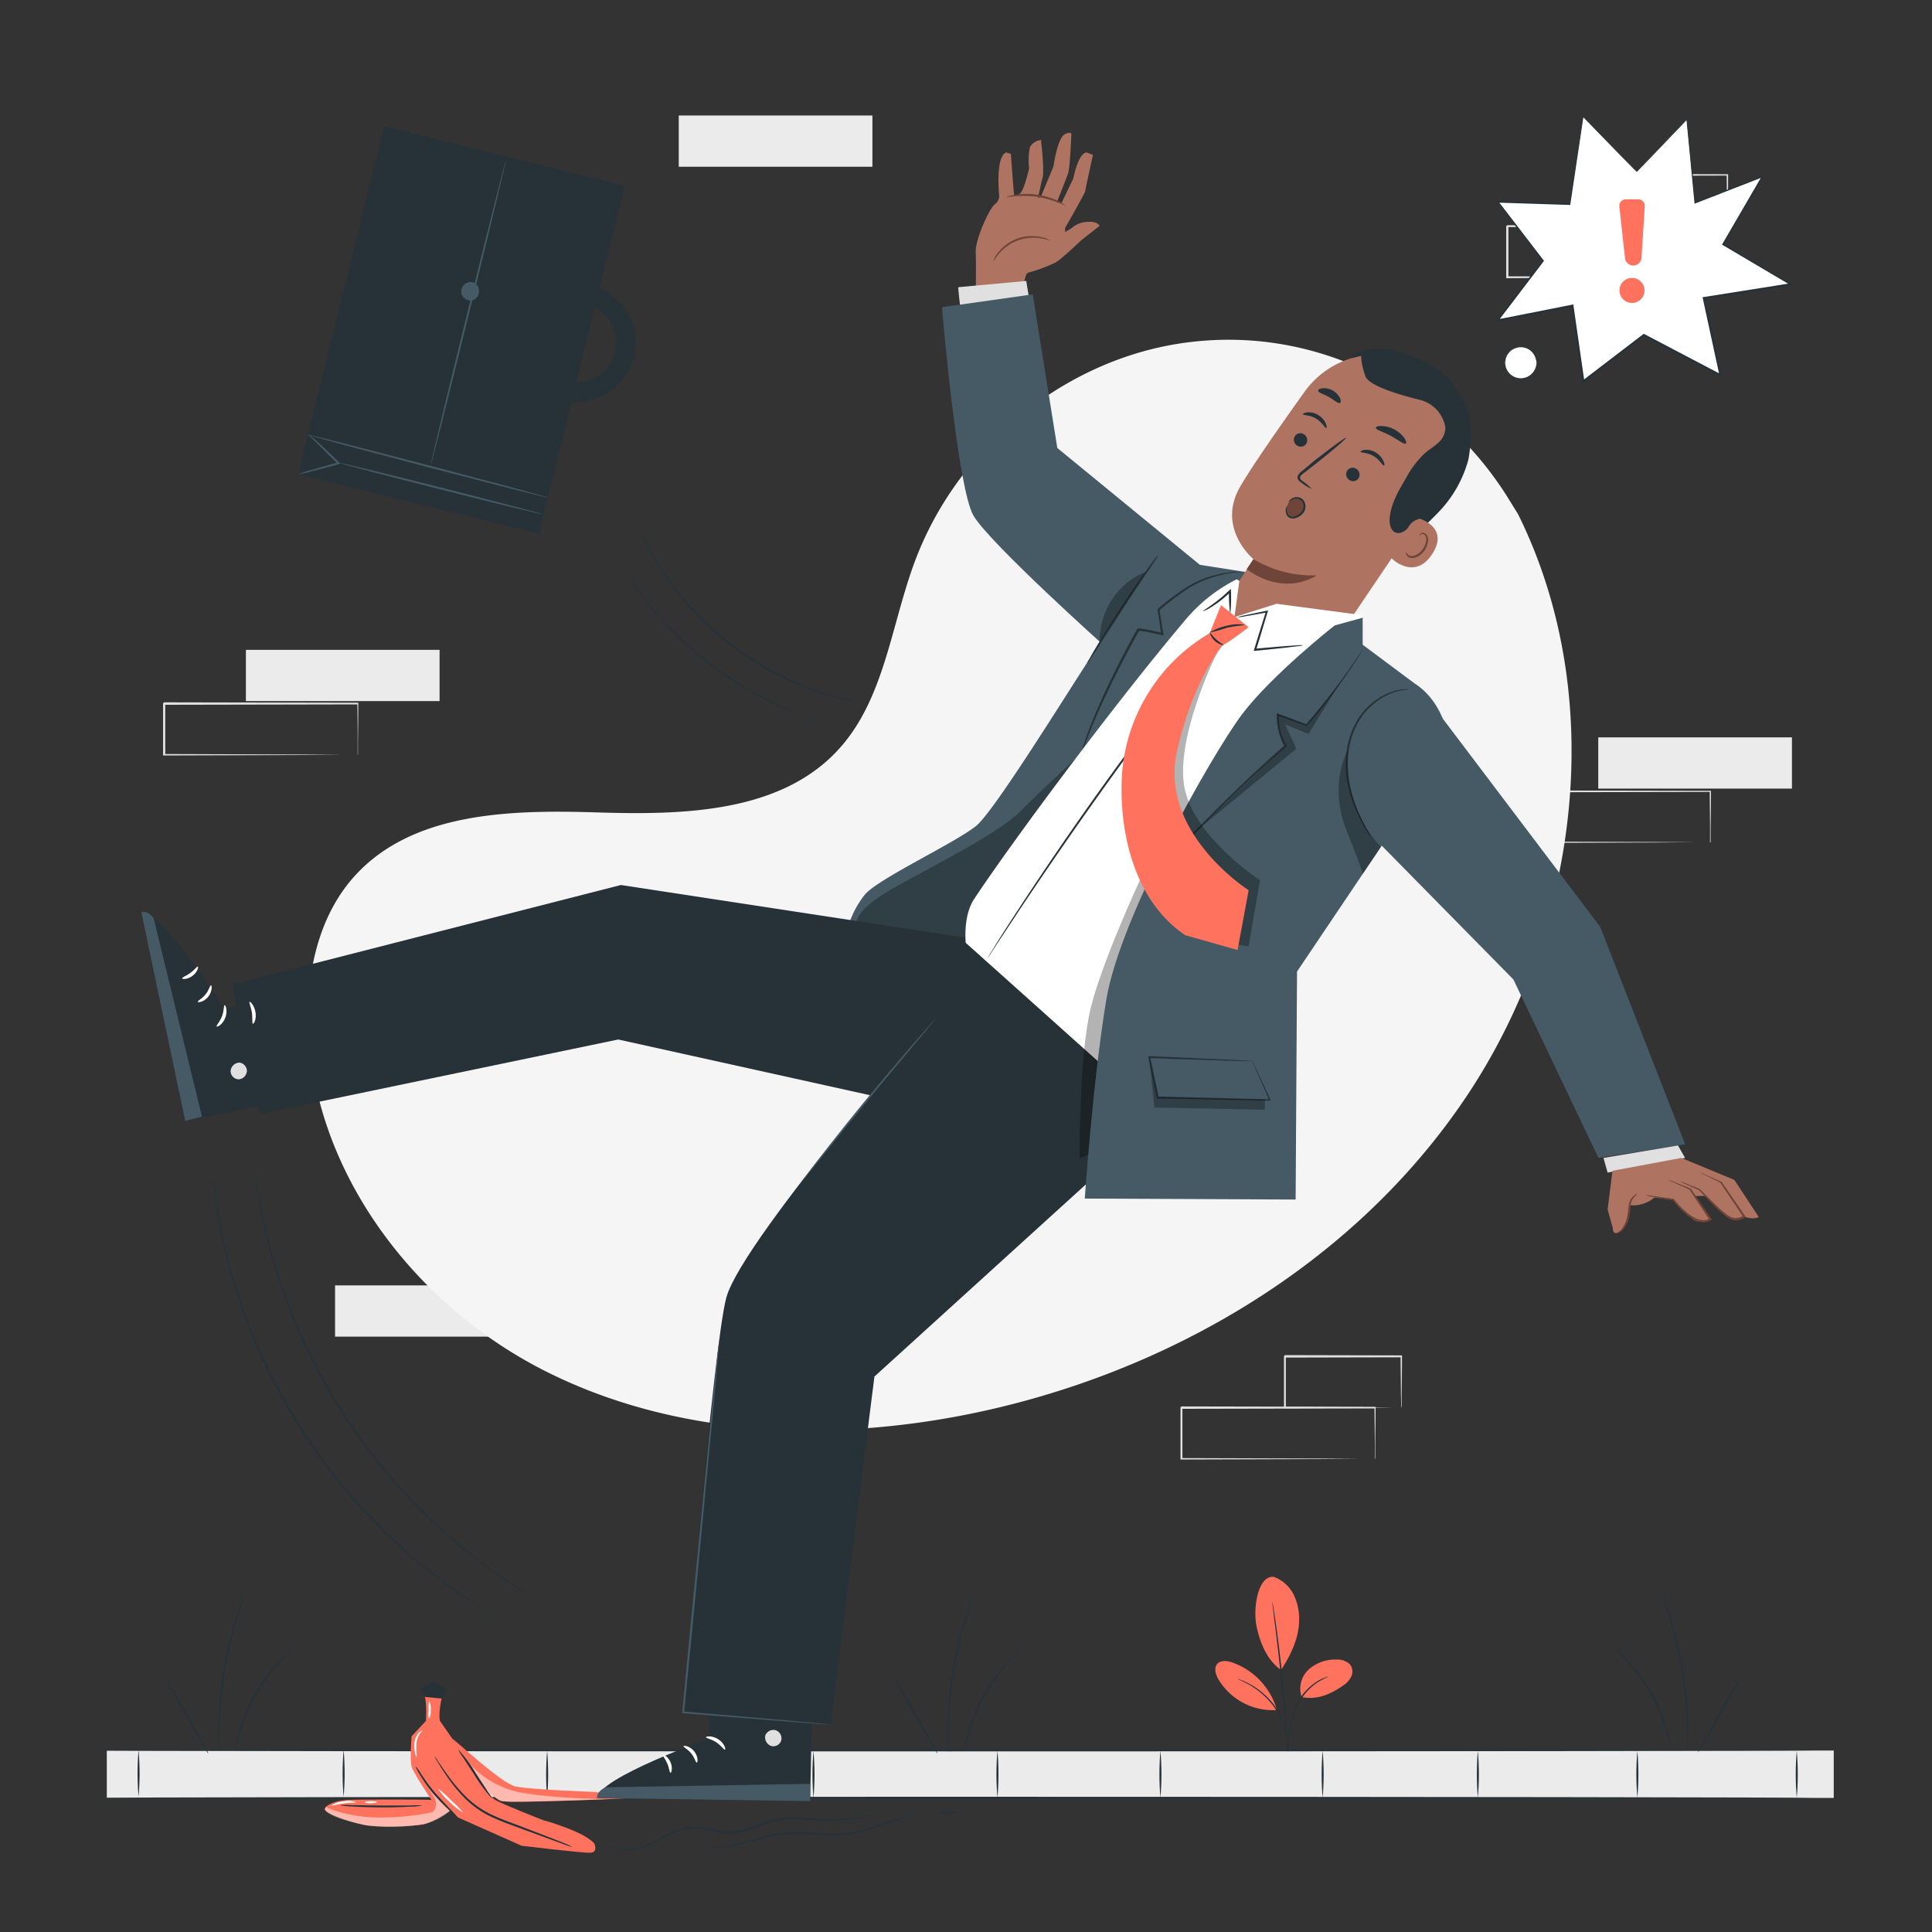 <svg xmlns="http://www.w3.org/2000/svg" viewBox="0 0 500 500"><rect x="0" y="0" width="500" height="500" fill="#333333" stroke="none"/><g id="background-complete"><rect x="235.3" y="175.67" width="50.12" height="13.26" style="fill:#f5f5f5"></rect><rect x="175.66" y="29.89" width="50.12" height="13.26" style="fill:#ebebeb"></rect><rect x="413.63" y="190.83" width="50.12" height="13.26" style="fill:#ebebeb"></rect><path d="M442.55,218.05a2.17,2.17,0,0,1,0-.24c0-.17,0-.4,0-.68,0-.62,0-1.49,0-2.61,0-2.29-.05-5.58-.08-9.72l.15.15-50.11.1.25-.25h0v6.71q0,3.33,0,6.52l-.25-.25,35.72.12,10.54.07,2.85,0,.75,0h.26s-.07,0-.23,0l-.71,0-2.8,0-10.49.07-35.89.11h-.24V204.82h0l.26-.26,50.11.1h.16v.16c0,4.18-.07,7.51-.09,9.82,0,1.1,0,1.95,0,2.57,0,.27,0,.48,0,.65S442.56,218.06,442.55,218.05Z" style="fill:#e0e0e0"></path><rect x="86.71" y="332.66" width="50.12" height="13.26" style="fill:#ebebeb"></rect><rect x="63.64" y="168.18" width="50.12" height="13.26" style="fill:#ebebeb"></rect><path d="M92.56,195.4a2.17,2.17,0,0,1,0-.24c0-.18,0-.4,0-.68,0-.62,0-1.49,0-2.61,0-2.29,0-5.58-.08-9.73l.15.16-50.11.1c.11-.11-.26.25.25-.26h0v6.73c0,2.21,0,4.39,0,6.52l-.25-.25,35.72.12,10.54.07,2.85,0,.75,0h.26s-.07,0-.23,0l-.71,0-2.8,0-10.49.07-35.89.11H42.2v-.25c0-2.13,0-4.31,0-6.52v-6.73h0c.51-.51.14-.14.26-.25l50.11.1h.16v.15c0,4.19-.07,7.51-.09,9.82,0,1.11,0,2,0,2.58,0,.27,0,.48,0,.65S92.57,195.41,92.56,195.4Z" style="fill:#e0e0e0"></path><path d="M440.17,71.78s0-.09,0-.24,0-.4,0-.68c0-.63,0-1.5,0-2.61,0-2.29-.05-5.58-.08-9.73l.15.16-50.11.1c.11-.12-.26.25.25-.26h0v6.72c0,2.21,0,4.39,0,6.52l-.25-.25,35.72.11,10.54.07,2.85,0h.75a1.33,1.33,0,0,1,.26,0h-.23l-.71,0-2.8,0-10.49.07L390.05,72h-.25V58.54h0l.26-.26,50.11.1h.16v.16c0,4.19-.07,7.51-.09,9.82,0,1.1,0,2,0,2.57,0,.27,0,.49,0,.66A.85.85,0,0,1,440.17,71.78Z" style="fill:#e0e0e0"></path><path d="M447,58.52a.77.77,0,0,1,0-.25c0-.19,0-.42,0-.71,0-.65,0-1.53-.05-2.65,0-2.33-.05-5.61-.1-9.65l.19.18-30.11.08c-.23.22.31-.31.25-.26h0v6.82c0,2.22,0,4.37,0,6.43l-.25-.24,21.55.11,6.27.07,1.69,0,.61,0a3.59,3.59,0,0,1-.55,0l-1.64,0-6.22.07-21.71.11h-.24v-.24c0-2.06,0-4.21,0-6.43V45.27h0c-.06.06.48-.48.26-.25l30.11.07h.18v.18c0,4.09-.07,7.41-.1,9.76,0,1.1,0,2,0,2.62S447,58.53,447,58.52Z" style="fill:#e0e0e0"></path><path d="M355.8,377.6s0-.09,0-.24,0-.4,0-.68c0-.63,0-1.5,0-2.61,0-2.29-.05-5.58-.08-9.73l.15.16-50.11.1c.11-.12-.26.25.25-.26h0V377.6l-.25-.25,35.71.11,10.54.07,2.85,0h.75a1.33,1.33,0,0,1,.26,0l-.23,0h-.71l-2.8,0-10.48.08-35.89.11h-.25v-.25c0-2.13,0-4.31,0-6.52v-6.72h0c.51-.51.14-.14.26-.25l50.11.1H356v.15c0,4.19-.07,7.51-.09,9.82,0,1.1,0,2,0,2.58,0,.26,0,.48,0,.65A.85.85,0,0,1,355.8,377.6Z" style="fill:#e0e0e0"></path><path d="M362.6,364.34a1.41,1.41,0,0,1,0-.25c0-.19,0-.42,0-.7,0-.66,0-1.54-.05-2.66,0-2.33-.05-5.61-.09-9.65l.18.19-30.11.07c-.23.23.31-.31.25-.26h0v6.82c0,2.22,0,4.37,0,6.43l-.24-.24,21.54.11,6.27.07,1.69,0,.61,0a3.59,3.59,0,0,1-.55,0l-1.64,0-6.22.07-21.7.11h-.25v-.25c0-2.06,0-4.21,0-6.43v-6.82h0l.26-.25,30.11.07h.18v.18c0,4.09-.07,7.41-.1,9.76,0,1.1,0,2,0,2.62S362.61,364.35,362.6,364.34Z" style="fill:#e0e0e0"></path></g><g id="background-simple"><path d="M392.87,133.06l-2-3.23c-16.55-27.29-46.49-43.74-78.06-41.74a82,82,0,0,0-12.08,1.65c-28.7,6.15-53.68,27.85-64,55.65-6.09,16.34-7.79,35.17-19.34,48.14-15,16.89-40.56,17.42-63,16.72s-48-.1-62.95,16.85C82.07,237.72,79.09,252.82,79.85,267c2,37.64,28.23,71.3,61.59,88S214.08,373.31,250.6,366c51.15-10.31,99.79-38.63,129-82.36S416.26,180.27,392.87,133.06Z" style="fill:#f5f5f5"></path></g><g id="Floor"><rect x="27.64" y="453.04" width="446.93" height="12.26" style="fill:#ebebeb"></rect><path d="M300.32,465.23a70.75,70.75,0,0,1,0-12.12,70.75,70.75,0,0,1,0,12.12Z" style="fill:#263238"></path><path d="M258.14,465.23a70.75,70.75,0,0,1,0-12.12,70.75,70.75,0,0,1,0,12.12Z" style="fill:#263238"></path><path d="M210.53,465.23a70.75,70.75,0,0,1,0-12.12,70.75,70.75,0,0,1,0,12.12Z" style="fill:#263238"></path><path d="M141.6,465.23a70.75,70.75,0,0,1,0-12.12,70.75,70.75,0,0,1,0,12.12Z" style="fill:#263238"></path><path d="M88.93,465a70.75,70.75,0,0,1,0-12.12,70.75,70.75,0,0,1,0,12.12Z" style="fill:#263238"></path><path d="M35.86,465a70.75,70.75,0,0,1,0-12.12,70.75,70.75,0,0,1,0,12.12Z" style="fill:#263238"></path><path d="M342.3,465.23a70.75,70.75,0,0,1,0-12.12,70.75,70.75,0,0,1,0,12.12Z" style="fill:#263238"></path><path d="M382.47,465.23a70.75,70.75,0,0,1,0-12.12,70.75,70.75,0,0,1,0,12.12Z" style="fill:#263238"></path><path d="M423.75,465.23a70.75,70.75,0,0,1,0-12.12,70.75,70.75,0,0,1,0,12.12Z" style="fill:#263238"></path><path d="M469.45,453c0,.14-100.1.26-223.56.26S22.31,453.18,22.31,453s100.08-.26,223.58-.26S469.45,452.89,469.45,453Z" style="fill:#263238"></path><path d="M469.45,465.3c0,.14-100.1.26-223.56.26s-223.58-.12-223.58-.26S122.39,465,245.89,465,469.45,465.15,469.45,465.3Z" style="fill:#263238"></path><path d="M465,465.23a70.75,70.75,0,0,1,0-12.12,70.75,70.75,0,0,1,0,12.12Z" style="fill:#263238"></path></g><g id="Plants"><path d="M329.66,408.09a9.35,9.35,0,0,1,5.2,4.72,14.48,14.48,0,0,1,1.35,6.71c-.06,4.42-2.22,9-4.69,12.66-4.27-3-5.77-8.57-6.35-11.43-.91-4.52.35-13.11,4.49-12.66" style="fill:#FF725E"></path><path d="M336.85,439.15a6.77,6.77,0,0,1,1.74-7,10.24,10.24,0,0,1,7.3-2.65,4.62,4.62,0,0,1,3.45,1.21,3,3,0,0,1,.39,3.14,6,6,0,0,1-2.22,2.43c-3.18,2.2-6.71,3.76-10.66,2.9" style="fill:#FF725E"></path><path d="M333.27,452.87a3.92,3.92,0,0,1,0-.91q.09-1,.21-2.46a23.75,23.75,0,0,1,1.83-7.92,15,15,0,0,1,5.29-6.27,10.48,10.48,0,0,1,2.31-1.14,5.75,5.75,0,0,1,.67-.21.88.88,0,0,1,.25,0,17.23,17.23,0,0,0-3.09,1.59,15.35,15.35,0,0,0-5.11,6.22,25.42,25.42,0,0,0-1.91,7.82c-.12,1-.23,1.87-.32,2.44A4,4,0,0,1,333.27,452.87Z" style="fill:#263238"></path><path d="M329.32,414.73a2.08,2.08,0,0,1,.09.39l.19,1.13c.16,1,.38,2.39.62,4.14.5,3.51,1.12,8.35,1.67,13.72s.93,10.22,1.16,13.74c.11,1.76.19,3.18.23,4.17,0,.46,0,.84,0,1.13a1.55,1.55,0,0,1,0,.4,2.23,2.23,0,0,1-.06-.4c0-.29-.06-.67-.1-1.13-.09-1-.2-2.44-.34-4.16-.29-3.52-.71-8.38-1.26-13.74s-1.13-10.2-1.57-13.71c-.21-1.72-.38-3.13-.51-4.15-.05-.47-.1-.84-.13-1.13A1.51,1.51,0,0,1,329.32,414.73Z" style="fill:#263238"></path><path d="M330.36,442.2a18.37,18.37,0,0,0-11.16-11.85c-1.37-.51-3.12-.8-4.1.18s-.56,2.61.1,3.86a16.4,16.4,0,0,0,15.1,8.18" style="fill:#FF725E"></path><path d="M320.28,434.47a5.28,5.28,0,0,1,.87.3,10.66,10.66,0,0,1,1,.41c.37.19.82.37,1.27.64s1,.54,1.47.89a17.41,17.41,0,0,1,1.59,1.17,20.18,20.18,0,0,1,3.13,3.19,19,19,0,0,1,2.24,3.77,15.59,15.59,0,0,1,.65,1.78,13.24,13.24,0,0,1,.41,1.58c.12.49.15.94.21,1.33a6.46,6.46,0,0,1,.07,1,3.39,3.39,0,0,1,0,.86c-.07,0-.07-1.22-.51-3.15a15,15,0,0,0-.44-1.55,14.68,14.68,0,0,0-.67-1.74,19.49,19.49,0,0,0-2.22-3.7,21.46,21.46,0,0,0-3.06-3.16,18.91,18.91,0,0,0-1.55-1.16,15.42,15.42,0,0,0-1.43-.92C321.49,435,320.25,434.54,320.28,434.47Z" style="fill:#263238"></path><path d="M264.89,426.25c.07.07-1.28,1.24-3.21,3.34a50,50,0,0,0-6.56,9,50.6,50.6,0,0,0-4.35,10.24c-.81,2.74-1.12,4.49-1.21,4.47a5.68,5.68,0,0,1,.14-1.24c.12-.8.36-1.94.72-3.33a44,44,0,0,1,11-19.37A33.58,33.58,0,0,1,263.9,427,7.28,7.28,0,0,1,264.89,426.25Z" style="fill:#263238"></path><path d="M251.91,413a10.08,10.08,0,0,1-.45,1.53c-.33,1-.78,2.39-1.3,4.15a111.36,111.36,0,0,0-3.22,13.93,115.67,115.67,0,0,0-1.4,14.25c-.06,1.83-.08,3.31-.08,4.34a8.71,8.71,0,0,1-.07,1.59,10.57,10.57,0,0,1-.14-1.59c-.06-1-.09-2.51-.07-4.35a94.72,94.72,0,0,1,4.63-28.28c.57-1.75,1.07-3.15,1.46-4.11A8.85,8.85,0,0,1,251.91,413Z" style="fill:#263238"></path><path d="M231.55,434.45c.12-.07,2.7,4.21,5.76,9.55s5.43,9.73,5.31,9.81-2.7-4.21-5.76-9.55S231.42,434.52,231.55,434.45Z" style="fill:#263238"></path><path d="M76.18,426.25c.07.07-1.28,1.24-3.21,3.34a50,50,0,0,0-6.56,9,50.6,50.6,0,0,0-4.35,10.24c-.81,2.74-1.12,4.49-1.21,4.47A5.68,5.68,0,0,1,61,452a29.34,29.34,0,0,1,.72-3.33,44,44,0,0,1,11-19.37A31.69,31.69,0,0,1,75.19,427,7.28,7.28,0,0,1,76.18,426.25Z" style="fill:#263238"></path><path d="M63.2,413a10.08,10.08,0,0,1-.45,1.53c-.33,1-.78,2.39-1.3,4.15a111.36,111.36,0,0,0-3.22,13.93,113.74,113.74,0,0,0-1.4,14.25c-.06,1.83-.08,3.31-.08,4.34a8.71,8.71,0,0,1-.07,1.59,10.57,10.57,0,0,1-.14-1.59c-.06-1-.09-2.51-.07-4.35a94.72,94.72,0,0,1,4.63-28.28c.57-1.75,1.07-3.15,1.46-4.11A8.85,8.85,0,0,1,63.2,413Z" style="fill:#263238"></path><path d="M42.84,434.45c.12-.07,2.7,4.21,5.76,9.55s5.43,9.73,5.31,9.81-2.7-4.21-5.76-9.55S42.71,434.52,42.84,434.45Z" style="fill:#263238"></path><path d="M417.18,425.93a5.61,5.61,0,0,1,1,.76,31.21,31.21,0,0,1,2.49,2.32,44,44,0,0,1,11,19.38,29.34,29.34,0,0,1,.72,3.33,5,5,0,0,1,.14,1.24c-.09,0-.4-1.73-1.21-4.47a48.64,48.64,0,0,0-10.91-19.22C418.46,427.16,417.12,426,417.18,425.93Z" style="fill:#263238"></path><path d="M430.16,412.63a8.35,8.35,0,0,1,.64,1.46c.39,1,.89,2.36,1.47,4.1a95.72,95.72,0,0,1,4.63,28.28c0,1.84,0,3.33-.08,4.36a9.27,9.27,0,0,1-.14,1.59,8.38,8.38,0,0,1-.06-1.6c0-1,0-2.51-.09-4.34a115.44,115.44,0,0,0-1.39-14.24,113.18,113.18,0,0,0-3.23-13.94c-.52-1.75-1-3.17-1.3-4.14A10.48,10.48,0,0,1,430.16,412.63Z" style="fill:#263238"></path><path d="M450.52,434.13c.13.07-2.25,4.46-5.31,9.81s-5.63,9.61-5.76,9.54,2.25-4.46,5.31-9.8S450.4,434.06,450.52,434.13Z" style="fill:#263238"></path></g><g id="Lines"><path d="M222.8,181.92a5.23,5.23,0,0,1-.77-.11l-2.2-.41-1.58-.32c-.58-.13-1.19-.31-1.86-.48-1.32-.37-2.86-.72-4.49-1.32l-2.57-.89c-.9-.31-1.79-.73-2.74-1.11-1.91-.73-3.85-1.73-5.91-2.74a86.21,86.21,0,0,1-12.52-8.11A86,86,0,0,1,177.4,156.1c-1.45-1.78-2.88-3.44-4-5.13-.58-.83-1.19-1.61-1.7-2.41l-1.45-2.3c-1-1.45-1.65-2.86-2.32-4.07-.32-.61-.64-1.17-.89-1.7s-.47-1-.67-1.47c-.38-.85-.68-1.52-.9-2a3.64,3.64,0,0,1-.28-.72,5.69,5.69,0,0,1,.37.68l1,2,.71,1.44c.27.52.6,1.07.93,1.67.69,1.19,1.39,2.59,2.37,4l1.47,2.28c.52.79,1.13,1.56,1.72,2.38,1.16,1.67,2.59,3.31,4,5.06A87.41,87.41,0,0,0,188.49,166a86.43,86.43,0,0,0,12.42,8.09c2,1,4,2,5.85,2.78.94.38,1.82.8,2.71,1.13l2.55.91c1.61.62,3.13,1,4.45,1.39.66.18,1.27.38,1.84.52l1.57.36,2.17.5A4.85,4.85,0,0,1,222.8,181.92Z" style="fill:#263238"></path><path d="M213,187a4.25,4.25,0,0,1-.63-.16l-1.79-.54c-.78-.24-1.72-.54-2.8-1s-2.33-.83-3.65-1.42-2.81-1.18-4.34-1.94-3.15-1.6-4.85-2.5a92.19,92.19,0,0,1-19.95-15c-1.34-1.38-2.64-2.66-3.76-4S169,158.1,168.12,157s-1.69-2.19-2.38-3.11-1.26-1.74-1.7-2.42l-1-1.56a2.33,2.33,0,0,1-.32-.57,4.43,4.43,0,0,1,.41.51l1.1,1.51c.47.66,1.05,1.46,1.77,2.36s1.48,2,2.44,3.05,1.94,2.32,3.11,3.56,2.43,2.55,3.78,3.9a96.07,96.07,0,0,0,19.84,14.89c1.68.91,3.27,1.81,4.81,2.53s3,1.42,4.29,2,2.54,1.06,3.61,1.49,2,.77,2.76,1l1.76.64A2.49,2.49,0,0,1,213,187Z" style="fill:#263238"></path><path d="M65.49,299.09a1.52,1.52,0,0,1,.08.36l.15,1.07c.13,1,.32,2.35.56,4.12.12.89.24,1.88.39,3s.42,2.25.66,3.5c.51,2.51.94,5.4,1.82,8.5q.6,2.34,1.25,4.89c.45,1.7,1.07,3.42,1.63,5.23s1.11,3.69,1.89,5.55,1.47,3.82,2.24,5.8A153.2,153.2,0,0,0,106,387.4l4.35,4.44c1.37,1.49,2.9,2.72,4.28,4s2.72,2.54,4.09,3.64,2.68,2.16,3.93,3.17c2.46,2.09,4.91,3.67,7,5.18,1,.73,2,1.44,2.92,2l2.54,1.58,3.52,2.21.91.58.3.22a1.48,1.48,0,0,1-.33-.17l-.94-.54L135,411.65l-2.58-1.54c-.92-.6-1.89-1.3-2.94-2-2.09-1.49-4.56-3.06-7-5.13l-4-3.15c-1.38-1.1-2.7-2.38-4.12-3.63s-2.93-2.53-4.31-4l-4.38-4.44a150.91,150.91,0,0,1-29.91-46.46c-.76-2-1.51-3.94-2.23-5.83s-1.27-3.78-1.87-5.58-1.17-3.54-1.6-5.25l-1.23-4.92c-.86-3.11-1.27-6-1.75-8.53-.22-1.26-.46-2.43-.62-3.51s-.24-2.09-.34-3c-.2-1.77-.35-3.15-.46-4.13-.05-.45-.08-.8-.11-1.07S65.49,299.09,65.49,299.09Z" style="fill:#263238"></path><path d="M55,303.56a2.41,2.41,0,0,1,.07.37c0,.26.09.62.16,1.07.13,1,.31,2.35.55,4.11q.18,1.35.39,3c.17,1.09.43,2.25.66,3.51.51,2.5.94,5.39,1.82,8.49.4,1.56.82,3.2,1.26,4.9s1.07,3.42,1.63,5.23,1.1,3.69,1.88,5.55l2.25,5.8a152.49,152.49,0,0,0,29.82,46.31l4.35,4.45c1.37,1.48,2.89,2.72,4.27,4s2.73,2.54,4.09,3.65l3.94,3.17c2.46,2.08,4.9,3.67,7,5.17,1,.73,2,1.45,2.92,2.05l2.55,1.59,3.51,2.2.91.59.3.21a1.79,1.79,0,0,1-.33-.17l-.93-.54-3.57-2.12-2.57-1.55c-.93-.59-1.89-1.3-3-2-2.09-1.48-4.56-3.05-7-5.12-1.26-1-2.59-2.06-4-3.15s-2.69-2.39-4.12-3.64-2.92-2.52-4.3-4l-4.38-4.44a150.69,150.69,0,0,1-29.92-46.46L63,339.92c-.78-1.87-1.27-3.78-1.87-5.58s-1.16-3.55-1.6-5.25-.83-3.35-1.22-4.92c-.86-3.12-1.27-6-1.76-8.53-.22-1.26-.46-2.43-.62-3.52s-.24-2.08-.34-3c-.2-1.77-.35-3.16-.46-4.13,0-.45-.08-.81-.1-1.08A2,2,0,0,1,55,303.56Z" style="fill:#263238"></path></g><g id="Briefcase"><rect x="73.07" y="53.37" width="92.72" height="64.12" transform="translate(231.03 -10.02) rotate(103.89)" style="fill:#263238"></rect><path d="M147.65,104.16a20.89,20.89,0,0,1-10-2.43l2.42-4.37a16.38,16.38,0,0,0,13.34.68,10.07,10.07,0,0,0,5.85-7.32,9.53,9.53,0,0,0-1.13-7.28,13.81,13.81,0,0,0-8.44-5.66l1.1-4.88a18.84,18.84,0,0,1,11.59,7.9,14.52,14.52,0,0,1,1.76,11,15,15,0,0,1-8.69,10.83A19.41,19.41,0,0,1,147.65,104.16Z" style="fill:#263238"></path><path d="M79.71,112.52a2.79,2.79,0,0,1,.65.11l1.82.42,6.66,1.66,21.92,5.67,21.89,5.81,6.62,1.82,1.79.52a3,3,0,0,1,.62.21,2.79,2.79,0,0,1-.65-.11l-1.81-.43-6.66-1.66-21.93-5.66-21.89-5.81-6.62-1.82-1.79-.52A4,4,0,0,1,79.71,112.52Z" style="fill:#455a64"></path><path d="M111.47,120.36c-.14,0,4.13-17.8,9.54-39.69s9.91-39.6,10-39.56-4.13,17.8-9.54,39.69S111.61,120.4,111.47,120.36Z" style="fill:#455a64"></path><path d="M123.9,74.56A2.31,2.31,0,0,0,121,73.11a2.52,2.52,0,0,0-1.53,3.06,2.47,2.47,0,0,0,3,1.49,2.41,2.41,0,0,0,1.34-3.1" style="fill:#455a64"></path><path d="M77.19,122.74a18.93,18.93,0,0,1,3-1c1.88-.56,4.48-1.3,7.37-2.09l-.11.44h0L82,114.68l-1.66-1.62c-.39-.38-.62-.58-.62-.54.21-.33,3.85,3,8.1,7.18h0l.32.31-.43.12c-2.89.79-5.51,1.47-7.41,1.94A19.53,19.53,0,0,1,77.19,122.74Z" style="fill:#455a64"></path><path d="M140.48,133.1c0,.14-11.85-2.73-26.39-6.41s-26.3-6.76-26.27-6.9,11.85,2.72,26.4,6.4S140.52,133,140.48,133.1Z" style="fill:#455a64"></path></g><g id="Banana"><path d="M112.15,466.53s-5.13-7.53-5.63-9.34,0-7.83,0-7.83l3.72-4s.3-4.77-.4-6.58h4.62s-1.11,4.33-.61,6.58l5.83,8.39s6.63,10.94,8.44,12.05,12.35,5.22,12.35,5.22,10.76,2.92,13.36,6.13c0,0,1,2.26-1.06,2.34S135,477.68,135,477.68l-16.48-7.33-6.83-7.13Z" style="fill:#FF725E"></path><path d="M111.68,465.83c-.1-.14-19.13-.17-21.93,0s-5.59,1.32-5.7,2.35,6.12,3.22,10,4.05,12,.41,15,0,7.62-3.78,7.62-3.78l-5-5.23Z" style="fill:#FF725E"></path><polygon points="109.95 439.17 108.72 436.96 112.21 435.21 115.63 437.19 114.28 439.58 109.95 439.17" style="fill:#263238"></polygon><path d="M117,449.94c.44,0,12.61,11.56,16.39,12.39s20.67,1.42,20.67,1.42L162,465.4s-30.36,1.45-32.45.65-5-4.63-5-4.63Z" style="fill:#FF725E"></path><g style="opacity:0.5"><path d="M84.34,467.64s4.06,2.15,11.59,2.68a64.93,64.93,0,0,0,16-1.34h0a3,3,0,0,0,.48-3.69L108,457.81l4.22,6.06,4.24,4.76a16.76,16.76,0,0,1-6.78,3.47,54.24,54.24,0,0,1-14.73.33c-1.4-.24-10.3-2.16-10.88-4.25Z" style="fill:#fff"></path></g><path d="M107.5,457.05a11.22,11.22,0,0,1,1.46,2c.84,1.24,2,3,3.46,4.71,3,3.44,5.69,6,5.56,6.16a10.74,10.74,0,0,1-1.87-1.58,54.48,54.48,0,0,1-4.09-4.25,40.38,40.38,0,0,1-3.38-4.85A11.14,11.14,0,0,1,107.5,457.05Z" style="fill:#263238"></path><g style="opacity:0.5"><path d="M120.57,455.35a24,24,0,0,0,14,8.51c9,1.68,22.93,1.75,22.93,1.75s-16.52.62-24,.68a23.3,23.3,0,0,1-3.65-.18c-1.32-.35-3.62-2.62-4.42-3.65S120.57,455.35,120.57,455.35Z" style="fill:#fff"></path></g><path d="M118.55,452.73A38.78,38.78,0,0,1,123.2,459l3,4.59a11.42,11.42,0,0,1,1.2,1.94,39,39,0,0,1-4.65-6.24l-3-4.59A11.23,11.23,0,0,1,118.55,452.73Z" style="fill:#263238"></path><path d="M148.12,478a10.42,10.42,0,0,1-1.66-.51L142,475.86l-6.59-2.41c-2.46-.94-5.22-1.85-8-3.14a24.23,24.23,0,0,1-7.09-4.92,38.25,38.25,0,0,1-4.49-5.43c-1.15-1.64-2-3-2.58-4a13.24,13.24,0,0,1-.86-1.52,11.22,11.22,0,0,1,1,1.41c.63.92,1.53,2.26,2.71,3.87a41.37,41.37,0,0,0,4.52,5.3,24.48,24.48,0,0,0,7,4.79c2.75,1.26,5.51,2.2,8,3.16l6.55,2.52,4.4,1.74A11.69,11.69,0,0,1,148.12,478Z" style="fill:#263238"></path><path d="M109.34,467.25a17.19,17.19,0,0,1-3.13.31c-1.94.12-4.63.21-7.59.19s-5.65-.11-7.59-.24a17.41,17.41,0,0,1-3.13-.34,20.3,20.3,0,0,1,3.15,0c1.93,0,4.61.08,7.57.09s5.64,0,7.57,0A21.59,21.59,0,0,1,109.34,467.25Z" style="fill:#263238"></path><path d="M107.77,454.68c-.07,0-.21-.39-.35-1.05a8.22,8.22,0,0,1-.14-2.68,4.5,4.5,0,0,1,1.09-2.49c.48-.53.91-.67.94-.62s-.29.32-.66.85a5.36,5.36,0,0,0-.86,2.33,13.57,13.57,0,0,0,0,2.56C107.83,454.25,107.84,454.67,107.77,454.68Z" style="fill:#fff"></path><path d="M111,444.91a9,9,0,0,1-.05-2.38,8.6,8.6,0,0,1,.11-2.39,4.4,4.4,0,0,1,.41,2.39A4.23,4.23,0,0,1,111,444.91Z" style="fill:#fff"></path><path d="M92.13,466.42c0,.15-1.47.06-3.22.3s-3.13.71-3.19.57a6,6,0,0,1,3.12-1.08A6,6,0,0,1,92.13,466.42Z" style="fill:#fff"></path><path d="M97.55,466.38c0,.14-.69.27-1.55.29s-1.57-.09-1.57-.24.7-.27,1.56-.29S97.55,466.23,97.55,466.38Z" style="fill:#fff"></path><path d="M119.9,469.1a15.38,15.38,0,0,1-3.59-2.84,16,16,0,0,1-3-3.43,27.15,27.15,0,0,1,3.37,3.06A27.27,27.27,0,0,1,119.9,469.1Z" style="fill:#fff"></path><path d="M226.55,469.44a3.42,3.42,0,0,1-.7.25c-.46.14-1.15.34-2,.54a39.71,39.71,0,0,1-7.71,1c-3.3.16-7.19-.41-11.49-.33a20.49,20.49,0,0,0-6.58,1.17,42.46,42.46,0,0,1-7,2.26c-2.55.45-5-.14-7.32-.59a15.28,15.28,0,0,0-6.63-.25,23.34,23.34,0,0,0-5.61,2.31,39.2,39.2,0,0,1-4.86,2.32,11.89,11.89,0,0,1-4.38.8,8.47,8.47,0,0,1-3.28-.72,5.41,5.41,0,0,1-1.74-1.22,2.38,2.38,0,0,1-.44-.59,6.19,6.19,0,0,0,2.26,1.63,10,10,0,0,0,7.46-.25,39.43,39.43,0,0,0,4.77-2.35A23.22,23.22,0,0,1,177,473a15.56,15.56,0,0,1,6.84.21c2.3.44,4.71,1,7.14.58a42.86,42.86,0,0,0,6.88-2.23,20.44,20.44,0,0,1,6.74-1.17c4.36-.05,8.23.55,11.49.45a43.8,43.8,0,0,0,7.68-.83c.89-.17,1.58-.34,2.06-.44A5.45,5.45,0,0,1,226.55,469.44Z" style="fill:#263238"></path><path d="M236.79,469.77c0,.05-.77.19-2.14.55s-3.34,1-5.74,1.83a61.32,61.32,0,0,1-8.59,2.62A22.23,22.23,0,0,1,215,475l-5.67-.26a38.21,38.21,0,0,0-10.83.77c-3.27.78-6.16,1.74-8.69,2.2a16.66,16.66,0,0,1-6.05.19,9.51,9.51,0,0,1-1.59-.44,2.05,2.05,0,0,1-.53-.22,2.59,2.59,0,0,1,.56.12,12.5,12.5,0,0,0,1.59.34,17.32,17.32,0,0,0,6-.35c2.49-.5,5.36-1.49,8.65-2.31a37.72,37.72,0,0,1,11-.82l5.67.27a22.92,22.92,0,0,0,5.22-.22,65.18,65.18,0,0,0,8.55-2.5,52.52,52.52,0,0,1,5.81-1.67c.7-.16,1.25-.25,1.62-.3A4,4,0,0,1,236.79,469.77Z" style="fill:#263238"></path><path d="M248.22,469.08a7.16,7.16,0,0,1-2.66.37,6.89,6.89,0,0,1-2.69-.16,7.37,7.37,0,0,1,2.67-.36A6.94,6.94,0,0,1,248.22,469.08Z" style="fill:#263238"></path></g><g id="speech-bubble"><polygon points="423.61 44.51 409.71 30.12 406.26 52.88 387.64 52.25 399.29 67.55 387.57 82.93 406.98 79.1 409.79 98.63 425.48 86.75 445.27 97.11 440.94 77.11 463.39 73.58 445.93 63.27 456.11 45.71 438.66 52.54 436.53 30.88 423.61 44.51" style="fill:#fff"></polygon><path d="M423.61,44.51l.85-.87L427,41c2.21-2.32,5.47-5.72,9.65-10.08l-.2-.07c.57,5.88,1.27,13.2,2.08,21.66l0,.21.19-.07,17.47-6.8-.23-.27-10.2,17.55-.11.18.18.1,17.46,10.32.08-.41L440.9,76.88l-.24,0,0,.24,4.33,20,.34-.27-17.14-9-2.65-1.39-.13-.07-.13.09L409.64,98.44l.38.16q-1.44-10-2.81-19.53l0-.24-.24,0-19.41,3.84.22.35,11.71-15.39.09-.12-.09-.13L387.79,52.13l-.15.31,18.61.6h.15l0-.15c1.34-9,2.48-16.59,3.4-22.76l-.19.06L420,40.88l2.67,2.72.91.91-.9-1-2.65-2.78L409.79,30l-.16-.17,0,.23c-1,6.18-2.13,13.8-3.5,22.75l.16-.14-18.61-.65-.4,0,.24.32,11.63,15.31v-.25L387.39,82.79l-.36.47.58-.11L407,79.33l-.28-.19q1.37,9.52,2.8,19.53l.06.4.32-.25,15.7-11.88-.26,0L428,88.34l17.15,9,.45.24-.11-.5-4.33-20-.2.28,22.46-3.54.61-.1-.54-.31L446,63.09l.08.29,10.16-17.57.27-.46-.5.19L438.6,52.39l.21.13c-.84-8.45-1.58-15.77-2.16-21.65l0-.25-.17.18c-4.12,4.39-7.32,7.8-9.51,10.12l-2.48,2.66C423.9,44.18,423.61,44.51,423.61,44.51Z" style="fill:#263238"></path><path d="M397.65,93.87a4.15,4.15,0,1,1-4.15-4.14A4.15,4.15,0,0,1,397.65,93.87Z" style="fill:#fff"></path><path d="M397.65,93.87s0-.37-.18-1A4.15,4.15,0,0,0,396,90.66a4,4,0,0,0-3.81-.55,3.9,3.9,0,0,0-1.86,1.4,4,4,0,0,0,0,4.73,3.9,3.9,0,0,0,1.86,1.4,4.06,4.06,0,0,0,2.11.19,4.12,4.12,0,0,0,1.7-.74,4.18,4.18,0,0,0,1.52-2.22c.16-.63.15-1,.18-1a.85.85,0,0,1,0,.27,3.61,3.61,0,0,1-.09.76,4.19,4.19,0,0,1-1.5,2.36,4.26,4.26,0,0,1-6-.85,4.29,4.29,0,0,1,0-5.07,4.32,4.32,0,0,1,2-1.49,4.27,4.27,0,0,1,2.25-.17,4.34,4.34,0,0,1,1.79.81,4.16,4.16,0,0,1,1.5,2.36,3.61,3.61,0,0,1,.09.76A.76.76,0,0,1,397.65,93.87Z" style="fill:#263238"></path><path d="M425.66,53.44l-.84,13.27a2.15,2.15,0,0,1-2,2h0a2.16,2.16,0,0,1-2.27-1.91l-1.47-13.34a1.68,1.68,0,0,1,1.7-1.87l3.24,0A1.7,1.7,0,0,1,425.66,53.44Z" style="fill:#FF725E"></path><path d="M419.28,76.19a3.24,3.24,0,1,0,2.06-4.1A3.25,3.25,0,0,0,419.28,76.19Z" style="fill:#FF725E"></path></g><g id="Character"><path d="M286,164.77c-1,0-27.68,44.43-33.41,49s-25.77,13.84-28.87,17.89a24.49,24.49,0,0,0-4.06,7.64l27.36,25,21.67-14.55,52.14-82.91,7.75-14.49L322.15,148l-12.46-1.95Z" style="fill:#455a64"></path><g style="opacity:0.3"><path d="M221.55,239.1s-.54-3.4,9.21-9,27.3-14.14,33.15-20,18.42-17.49,18.42-17.49l-28,55.38-32.8-7"></path></g><path d="M252.51,77s.15-8.57,0-11.75,3.48-11.23,4.93-12.36a2.73,2.73,0,0,0,1.13-2.58s-1-9.71,1.82-10.85l1.22.35s.75,10.29.83,10.52,1,.66,1.9-.7,2-6.07,2-6.07a15.47,15.47,0,0,1,.22-5.46,3.39,3.39,0,0,1,2.08-1.7l.77-.2s.91,8,.45,9.63-1.21,5.38-1.21,5.38l.67-.19,3.32-7.94s1-7.47,3-8.38,1.6.37,1.6.37-.28,7.94-.81,9.76c-.21.74-2.95,7.6-2.95,7.6h1.29l3-6.23s1.32-6.87,3.52-6.72l1.57.59s-2,9-2,9.4S275.65,59,275.65,59l0,1.06L277.42,59a6.06,6.06,0,0,1,3.83-1.56c2.73-.3,3.34,1,3.34,1l-4.85,3.81s-4.94,4.76-6.53,5.67a40.52,40.52,0,0,1-7.12,2.65c-.69.08-1.13,2.92-1.13,2.92l.14,2.16Z" style="fill:#ae7461"></path><path d="M271.71,62.22c0,.08-.93-.31-2.45-.55a11.59,11.59,0,0,0-10.72,4c-1,1.17-1.42,2-1.5,2a6.13,6.13,0,0,1,1.22-2.24,11,11,0,0,1,11.07-4.09A5.78,5.78,0,0,1,271.71,62.22Z" style="fill:#6f4439"></path><path d="M275.86,53.26a31.27,31.27,0,0,0-7.58-2.36,30.87,30.87,0,0,0-7.93.16,7.19,7.19,0,0,1,2.28-.63A19.19,19.19,0,0,1,273.84,52,7.3,7.3,0,0,1,275.86,53.26Z" style="fill:#6f4439"></path><path d="M248.57,80s-.51-4.28-.57-5.54a.14.14,0,0,1,.13-.15l17.46-1.6.82,5Z" style="fill:#e0e0e0"></path><path d="M243.79,79.5c0,.78,4,46.85,8.14,53.94s34.37,34.17,34.37,34.17l25.41-20.46-38.08-31.21-6.36-39.76Z" style="fill:#455a64"></path><path d="M279.92,194.83a3.78,3.78,0,0,1,.16-.71c.13-.46.3-1.16.59-2,.55-1.74,1.47-4.22,2.73-7.23s2.87-6.55,4.77-10.42c.95-1.93,2-4,3.06-6l1.68-3.16c.29-.54.59-1.07.89-1.61l.23-.4a3.78,3.78,0,0,1,.28-.45.38.38,0,0,1,.31-.2,1.38,1.38,0,0,1,.29,0l.48.05c1.89.29,3.68.7,5.44,1.08l-.31.29c-.33-2.18-.64-4.29-.94-6.3l0-.14.1-.09a69.92,69.92,0,0,1,7.81-5.8,25.33,25.33,0,0,1,7.09-2.91,26.34,26.34,0,0,1,4.93-.84,12.73,12.73,0,0,1,1.34,0,1.7,1.7,0,0,1,.46.05s-.63,0-1.78.13a29.07,29.07,0,0,0-4.87,1,26.37,26.37,0,0,0-6.95,3,71.42,71.42,0,0,0-7.71,5.83l.08-.22c.31,2,.63,4.11,1,6.29l.06.37-.37-.08c-1.75-.37-3.56-.78-5.4-1.06l-.44,0h-.16a.85.85,0,0,0-.09-.14s-.07-.09.08.12c0,0,0,0,0,0l0,.07-.43.74-.89,1.59-1.68,3.15c-1.1,2.07-2.12,4.09-3.08,6-1.92,3.86-3.56,7.37-4.87,10.35s-2.26,5.44-2.87,7.15c-.32.86-.51,1.54-.68,2A4,4,0,0,1,279.92,194.83Z" style="fill:#263238"></path><path d="M299.82,143.64a6.46,6.46,0,0,1-.7,1.13l-2,3c-1.72,2.52-4.06,6-6.6,9.93s-4.75,7.38-6.45,10l-2,3a6.76,6.76,0,0,1-.77,1.09,6.49,6.49,0,0,1,.59-1.19c.42-.75,1-1.82,1.81-3.14,1.57-2.62,3.78-6.22,6.33-10.12s4.94-7.39,6.74-9.86c.9-1.24,1.64-2.23,2.17-2.9A6.79,6.79,0,0,1,299.82,143.64Z" style="fill:#263238"></path><g style="opacity:0.3"><path d="M284.55,166.1c-.05-7.83,4.67-15.36,12-18.09Z"></path></g><polygon points="160.68 229.04 60.03 254.78 67.23 288.32 160 269.02 230.49 284.62 275.15 257.84 258.88 244.04 160.68 229.04" style="fill:#263238"></polygon><path d="M183,421.49l.61,28.41s-28.68,10.17-29.07,15.43l55.13.79.86-44.31Z" style="fill:#263238"></path><path d="M200.69,447.76a2.26,2.26,0,0,1,1.52,2.59,2.16,2.16,0,0,1-2.56,1.53,2.38,2.38,0,0,1-1.59-2.75,2.25,2.25,0,0,1,2.83-1.3" style="fill:#e0e0e0"></path><path d="M209.67,466.12l-.09-4.47-52.83.91s-2.47,1-2.21,2.77Z" style="fill:#455a64"></path><path d="M182.72,449.61c0,.27,1.35.41,2.66,1.3s2,2,2.25,1.92-.13-1.67-1.74-2.71S182.66,449.36,182.72,449.61Z" style="fill:#fff"></path><path d="M176.9,451.92c-.06.26,1.1.73,2,1.88s1.15,2.36,1.42,2.36.46-1.53-.69-2.94S176.91,451.66,176.9,451.92Z" style="fill:#fff"></path><path d="M173.52,458.79c.24.06.64-1.28,0-2.76s-1.92-2.09-2-1.87.65,1,1.18,2.25S173.25,458.76,173.52,458.79Z" style="fill:#fff"></path><path d="M183.3,443.12c.11.25,1.35-.11,2.87,0s2.7.62,2.84.39-1-1.2-2.77-1.33S183.17,442.91,183.3,443.12Z" style="fill:#fff"></path><path d="M85.62,254.24,58,261.08s-16.22-25.75-21.45-25l11.35,54,43.43-8.9Z" style="fill:#263238"></path><path d="M63.88,277.28a2.26,2.26,0,0,1-2.2,2.05,2.16,2.16,0,0,1-2-2.16A2.38,2.38,0,0,1,62,275a2.25,2.25,0,0,1,1.89,2.48" style="fill:#e0e0e0"></path><path d="M47.93,290.08,52.27,289l-12.5-51.35s-1.55-2.19-3.19-1.56Z" style="fill:#455a64"></path><path d="M58.12,260.15c-.26.06-.1,1.4-.68,2.88s-1.54,2.4-1.38,2.62,1.59-.49,2.26-2.29S58.35,260,58.12,260.15Z" style="fill:#fff"></path><path d="M54.59,255c-.27,0-.48,1.23-1.41,2.36s-2,1.63-2,1.89,1.59.12,2.72-1.31S54.84,254.93,54.59,255Z" style="fill:#fff"></path><path d="M47.14,253.19c0,.25,1.38.34,2.68-.64s1.62-2.34,1.38-2.4-.86.86-1.94,1.65S47.11,252.92,47.14,253.19Z" style="fill:#fff"></path><path d="M64.58,259.29c-.22.16.4,1.29.61,2.8s0,2.77.25,2.86,1-1.22.68-3S64.76,259.11,64.58,259.29Z" style="fill:#fff"></path><path d="M247.39,257.51S192.46,320,188,335.71C184.57,348,176.8,443.18,176.8,443.18l38.13,3.17,11.37-90.1,64.32-58.45,2.62-25.23L260,245.48Z" style="fill:#263238"></path><path d="M242.55,263.08a2.19,2.19,0,0,1-.33.47l-1,1.27-3.85,4.61c-3.26,3.89-7.78,9.25-12.7,15.23s-9.31,11.45-12.49,15.41l-3.76,4.68-1,1.26q-.36.44-.39.42a3.07,3.07,0,0,1,.31-.48c.26-.35.57-.79,1-1.32.84-1.14,2.08-2.78,3.63-4.79,3.11-4,7.45-9.53,12.38-15.51s9.49-11.31,12.82-15.14l4-4.5,1.1-1.21A3.22,3.22,0,0,1,242.55,263.08Z" style="fill:#455a64"></path><path d="M186.16,346.78a2.31,2.31,0,0,1,0,.35c0,.26,0,.59-.07,1-.08.93-.19,2.24-.33,3.92-.32,3.44-.77,8.36-1.32,14.42-1.16,12.2-2.77,29-4.54,47.55-1,10.5-2,20.43-2.85,29.16l-.22-.25,27.54,2.38,7.8.71,2.06.21.53.07q.18,0,.18,0h-.19l-.53,0-2.07-.14-7.81-.58-27.55-2.2-.23,0,0-.23c.84-8.74,1.79-18.67,2.8-29.17,1.83-18.55,3.49-35.34,4.69-47.53.63-6.06,1.13-11,1.48-14.41.19-1.67.33-3,.43-3.91.05-.42.1-.76.13-1A1.48,1.48,0,0,1,186.16,346.78Z" style="fill:#455a64"></path><path d="M360.84,142.63a89.74,89.74,0,0,0,11.6-10.24A31.27,31.27,0,0,0,380,119c.18-.76,1-6.14.32-6.51-.5-.27-1.87,4.34-2.38,4.59-4.8,2.32-8.51,6.51-11.13,11.17a69.77,69.77,0,0,0-5.93,14.35" style="fill:#263238"></path><path d="M320.83,150.18c2-3.05,3.58-5.46,3.56-5.48s-9.67-8-3.42-18.78c3-5.18,10.1-15.36,16.62-24.49A23.15,23.15,0,0,1,368.33,95l1,.62c10.71,7.28,10.5,20.44,2.92,30.94l-25.35,37.57-13.14,3.78a11.7,11.7,0,0,1-12.95-17.74Z" style="fill:#ae7461"></path><path d="M324.39,144.7a30,30,0,0,0,16.34,4.21s-8,5.73-18.09-1.6Z" style="fill:#6f4439"></path><path d="M335.11,112.87a1.76,1.76,0,0,0,.55,2.41,1.69,1.69,0,0,0,2.39-.43,1.78,1.78,0,0,0-.55-2.42A1.7,1.7,0,0,0,335.11,112.87Z" style="fill:#263238"></path><path d="M337.22,107.21c.07.31,1.74.15,3.37,1.13s2.35,2.53,2.65,2.43c.14,0,.16-.51-.14-1.2a4.74,4.74,0,0,0-2-2.19,4.63,4.63,0,0,0-2.83-.66C337.57,106.81,337.18,107.06,337.22,107.21Z" style="fill:#263238"></path><path d="M348.65,121.8a1.77,1.77,0,0,0,.55,2.41,1.69,1.69,0,0,0,2.39-.43,1.78,1.78,0,0,0-.55-2.42A1.7,1.7,0,0,0,348.65,121.8Z" style="fill:#263238"></path><path d="M352.13,116.92c.07.31,1.73.15,3.37,1.13s2.35,2.52,2.64,2.43.17-.51-.13-1.21a5,5,0,0,0-2-2.19,4.7,4.7,0,0,0-2.83-.65C352.48,116.52,352.09,116.77,352.13,116.92Z" style="fill:#263238"></path><path d="M339.46,126.55a12.89,12.89,0,0,0-2.37-2.07c-.39-.3-.74-.62-.64-1s.53-.7,1-1.07l3.14-2.44c4.44-3.51,7.91-6.5,7.77-6.67s-3.85,2.52-8.28,6L337,121.87a2.89,2.89,0,0,0-1.2,1.51,1.25,1.25,0,0,0,.33,1,2.9,2.9,0,0,0,.65.52A12.54,12.54,0,0,0,339.46,126.55Z" style="fill:#263238"></path><path d="M356.07,110.71c0,.56,1.85,1,3.85,2.08s3.45,2.29,3.9,2c.2-.16.09-.73-.41-1.46a7.62,7.62,0,0,0-5.9-3.08C356.62,110.22,356.08,110.45,356.07,110.71Z" style="fill:#263238"></path><path d="M341.14,101.12c.06.55,1.42.84,2.79,1.63s2.36,1.75,2.86,1.52c.23-.12.27-.6,0-1.25a4.69,4.69,0,0,0-4.55-2.54C341.51,100.58,341.12,100.86,341.14,101.12Z" style="fill:#263238"></path><path d="M366.67,134c.23,0,8.63,2.21,4,9.36s-10.82,1.06-10.71.85S366.67,134,366.67,134Z" style="fill:#ae7461"></path><path d="M363.92,142.86c.05,0,.07.16.22.4a1.46,1.46,0,0,0,.92.61c.93.21,2.34-.58,3.2-1.84a5,5,0,0,0,.8-2,1.72,1.72,0,0,0-.33-1.56.74.74,0,0,0-1-.13c-.23.14-.27.31-.32.3s-.07-.22.17-.48a1,1,0,0,1,.57-.27,1.13,1.13,0,0,1,.81.26,2.08,2.08,0,0,1,.59,2,5,5,0,0,1-.85,2.27c-1,1.41-2.58,2.28-3.8,1.92a1.6,1.6,0,0,1-1-.92C363.82,143,363.89,142.85,363.92,142.86Z" style="fill:#6f4439"></path><path d="M349.91,92.66c-.74-1.39,5.16-2.85,8.83-2.28,5.54.86,12.85,3.94,16.05,7.64,3.87,4.45,6.26,9.39,5.81,15.27a33.38,33.38,0,0,1-6.21,16.33,10.09,10.09,0,0,1-3.85,3.69c-2,.92-4.58.66-5.92,2.89a3.5,3.5,0,0,1-2.16,1.68c-2.2.53-2.94-1.81-2.82-3.59.26-3.81,2.27-7.25,4.22-10.53a24.82,24.82,0,0,1,4.88-6.46c1.12-1,2.42-1.71,3.49-2.73a5.13,5.13,0,0,0,1.82-3.88,5.5,5.5,0,0,0-.2-1,8.84,8.84,0,0,0-6.43-6.22c-4.94-1.21-13.16-3.57-14.05-6.1-1.29-3.64-1.07-5.32-1.07-5.32Z" style="fill:#263238"></path><path d="M337.49,129.89c-.45-1-2.71-1.34-3.52-.61l-.16.27a6.61,6.61,0,0,0-.82,1.82,2.21,2.21,0,0,0,.36,1.89c.85,1,2.59.61,3.48-.36A2.88,2.88,0,0,0,337.49,129.89Z" style="fill:#6f4439"></path><path d="M333.1,131a4.86,4.86,0,0,1-.09.54,2.71,2.71,0,0,0,.24,1.41,1.38,1.38,0,0,0,1.67.72,3.43,3.43,0,0,0,2.07-1.42,2.41,2.41,0,0,0,.07-2.38,1.94,1.94,0,0,0-1.76-.83,2.57,2.57,0,0,0-1.33.53c-.27.21-.41.36-.44.34s.05-.22.31-.5a2.58,2.58,0,0,1,1.41-.74,2.28,2.28,0,0,1,2.2.93,2.81,2.81,0,0,1,0,2.92,3.82,3.82,0,0,1-2.42,1.62,2.14,2.14,0,0,1-1.33-.16,1.61,1.61,0,0,1-.78-.88,2.64,2.64,0,0,1-.1-1.59C332.92,131.15,333.07,131,333.1,131Z" style="fill:#263238"></path><path d="M249.93,244c0-.22-.73-6.92,2.18-11.34,9.92-15,36.45-50.65,54.33-71.83a41.63,41.63,0,0,1,13.68-10.94l.62.46-1.27,9.35,10.9-3.44,22.28,2.94-1.24,7.42s-47.35,69.8-46.62,70.21-19.65,38.71-19.65,38.71Z" style="fill:#fff"></path><path d="M315.71,163.8s0,.08-.15.23l-.46.63c-.45.57-1.06,1.37-1.83,2.38l-6.76,8.78c-5.69,7.42-13.45,17.75-21.74,29.35S269.21,227.46,264,235.25l-6.11,9.23L256.25,247l-.44.64c-.1.15-.16.22-.17.21a2,2,0,0,1,.12-.24l.41-.67,1.58-2.56c1.38-2.22,3.42-5.41,6-9.33,5.11-7.84,12.33-18.56,20.62-30.17s16.11-21.91,21.88-29.28c2.88-3.68,5.23-6.64,6.89-8.67.81-1,1.44-1.77,1.91-2.33l.5-.6C315.64,163.86,315.7,163.79,315.71,163.8Z" style="fill:#263238"></path><path d="M337.21,167a3.87,3.87,0,0,1-.93.18l-2.6.32c-2.21.26-5.3.59-8.83.93l-.38,0,.11-.37.84-2.75c.8-2.58,1.56-5,2.21-7.11l.26.29c-2.31.43-4.25.77-5.61,1a14,14,0,0,1-2.16.29,12.18,12.18,0,0,1,2.11-.55c1.34-.3,3.27-.7,5.58-1.17l.37-.08-.11.37c-.64,2.11-1.37,4.54-2.15,7.13-.29.94-.57,1.86-.85,2.74l-.27-.33c3.53-.32,6.63-.58,8.85-.75l2.61-.17A3.29,3.29,0,0,1,337.21,167Z" style="fill:#263238"></path><path d="M311.32,158.18c-.08-.14,2.84-1.77,5.86-4.51l.95-.89.44-.4V153a39.84,39.84,0,0,1-.19,6.13,40.84,40.84,0,0,1-.32-6.12l.43.18c-.3.3-.62.6-1,.91a28.19,28.19,0,0,1-4.24,3.15A7.51,7.51,0,0,1,311.32,158.18Z" style="fill:#263238"></path><g style="opacity:0.3"><path d="M279.41,299.86s-.23-26.58,2.92-39.2,13.4-34.45,13.4-34.45l1.66,2.83L284.3,297.48Z"></path></g><path d="M366,176.8c8.41,5.38,9.12,16,9.12,16l-39.45,58.64-.36,59-54.57-.25s2-29.76,5.55-51.38,27.29-63.4,35-73.74,24.13-23.21,24.13-23.21l7.24-2v7Z" style="fill:#455a64"></path><path d="M345.42,206.49l46.25,47,22,46.17,22.44-3.53L414.15,239.9l-40.93-54.14C362.34,186.72,353.37,194.69,345.42,206.49Z" style="fill:#455a64"></path><path d="M352.65,168.17s-.06.14-.21.4l-.68,1.12c-.62,1-1.53,2.4-2.74,4.16a158.14,158.14,0,0,1-10.72,13.93l-.1.12-.16-.05-7.45-2.72.33-.23a15.62,15.62,0,0,0,1.95,8l.1.19-.16.13-2.21,2c-9,8-16.74,15.71-22.23,21.38-2.75,2.83-4.95,5.15-6.46,6.76l-1.75,1.84a5.21,5.21,0,0,1-.64.63,5.72,5.72,0,0,1,.56-.7l1.68-1.91c1.47-1.65,3.62-4,6.34-6.88,5.44-5.73,13.16-13.46,22.15-21.51l2.22-2-.05.32a16.06,16.06,0,0,1-2-8.23v-.35l.33.12,7.45,2.75-.26.06c4.73-5.43,8.37-10.3,10.85-13.78,1.23-1.74,2.18-3.13,2.83-4.08l.75-1.08A1.8,1.8,0,0,1,352.65,168.17Z" style="fill:#263238"></path><path d="M364.58,178.38c0,.05-.68.06-1.86.28a15.94,15.94,0,0,0-4.76,1.79,17.51,17.51,0,0,0-5.53,5A20.2,20.2,0,0,0,349.1,194a26.54,26.54,0,0,0,.27,9.21,36.58,36.58,0,0,0,2.3,7.22c.87,2,1.69,3.54,2.27,4.61a14.37,14.37,0,0,1,.88,1.67,2.08,2.08,0,0,1-.3-.39c-.18-.26-.44-.66-.76-1.18a44,44,0,0,1-2.42-4.56,34.48,34.48,0,0,1-2.44-7.27,26.09,26.09,0,0,1-.31-9.39,20.25,20.25,0,0,1,3.45-8.73,17.65,17.65,0,0,1,5.74-5.09,14.94,14.94,0,0,1,4.9-1.66,10.86,10.86,0,0,1,1.41-.1A1.43,1.43,0,0,1,364.58,178.38Z" style="fill:#263238"></path><path d="M324.09,274.54a4.17,4.17,0,0,1,.34.66c.24.49.55,1.14.94,2l3.42,7.39.12.26h-.29l-27.68-.55-1.34,0h-.21l0-.2c-.77-3.67-1.51-7.19-2.2-10.46l-.07-.31h.32l19.23.85,5.52.28,1.45.1a2.42,2.42,0,0,1,.49.05,3.28,3.28,0,0,1-.53,0l-1.5,0-5.56-.14-19.12-.64.25-.29c.7,3.26,1.45,6.79,2.23,10.45l-.25-.2,1.34,0,27.68.7-.17.26c-1.35-3.09-2.44-5.6-3.23-7.39l-.86-2A5.88,5.88,0,0,1,324.09,274.54Z" style="fill:#263238"></path><g style="opacity:0.3"><polygon points="297.39 273.51 298.77 286.62 327.35 287.2 327.35 284.6 299.61 283.97 297.39 273.51"></polygon></g><g style="opacity:0.3"><path d="M309.51,215.09l26-21.32-2.89-6.26,6,2.45,7.9-12.78-8.32,10.57-7.48-2.86c-.48.18.51,6.1,2,8.1Z"></path></g><g style="opacity:0.3"><path d="M348.82,194.14s-5.2,8.64-.26,21,4.09,11.09,4.09,11.09l4.72-7S347.12,208.85,348.82,194.14Z"></path></g><polygon points="414.98 299.67 416.05 303.46 436.09 299.67 434.27 296.44 414.98 299.67" style="fill:#e0e0e0"></polygon><path d="M435.12,299.67l13.72,5.68,6.33,9.6s-.95.77-3.64,0a3.93,3.93,0,0,1-3.64.34c-1.73-.91-6.52-5.78-6.52-5.78h-2.88l4.22,6.12s-2.49,1.25-4.41,0a36.73,36.73,0,0,1-5.18-5.09l-4.94-.63a8.64,8.64,0,0,1-6.4,2s-.21,5.68-2.82,7c-1.69.85-1.57-1.11-1.57-1.11L416.05,313l1.26-10Z" style="fill:#ae7461"></path><path d="M423.71,308.87c.07.06-.45.55-1.12,1.36A3.64,3.64,0,0,0,422,312c-.09.7-.13,1.51-.28,2.35a7.16,7.16,0,0,1-1.77,4,2.65,2.65,0,0,1-1.6.86c0-.09.62-.33,1.33-1.11a7.82,7.82,0,0,0,1.53-3.82c.28-1.6.21-3.26,1.06-4.22A4.94,4.94,0,0,1,423.71,308.87Z" style="fill:#6f4439"></path><path d="M431.72,305.35a9.38,9.38,0,0,1,1.57.54l4.2,1.69.05,0,0,0,5.36,7.83.16.24-.23.12c-.27.14-.55.29-.83.41a5.1,5.1,0,0,1-.95.16,5.26,5.26,0,0,1-2.74-.76,12.47,12.47,0,0,1-2.18-1.53,23,23,0,0,1-3.21-3.45l.14.08-5.29-.93a12.49,12.49,0,0,1-2-.44,12.65,12.65,0,0,1,2,.2l5.31.75h.08l.06.07a24,24,0,0,0,3.19,3.33,12.08,12.08,0,0,0,2.1,1.46,4.86,4.86,0,0,0,2.48.69,5.14,5.14,0,0,0,.8-.13l.7-.35-.06.36-5.26-7.9.09.07-4.12-1.84A9.53,9.53,0,0,1,431.72,305.35Z" style="fill:#6f4439"></path><path d="M439.94,303.46a9.92,9.92,0,0,1,1.54.6l4.1,1.83,0,0,0,0,6.1,8.86.15.21-.22.14a4.16,4.16,0,0,1-1.55.63,3.84,3.84,0,0,1-2-.12,5.73,5.73,0,0,1-1.63-1,31.6,31.6,0,0,1-2.6-2.32c-1.58-1.54-2.94-3-4.05-4.24l.06.05-3.62-1.66a7.38,7.38,0,0,1-1.31-.67,7.74,7.74,0,0,1,1.39.49l3.69,1.5h0l0,0c1.14,1.21,2.52,2.64,4.11,4.15.8.75,1.65,1.53,2.58,2.25a5.31,5.31,0,0,0,1.49.89,3.33,3.33,0,0,0,1.72.1,3.86,3.86,0,0,0,1.35-.54l-.06.36-6-8.93.08.06-4-2A10.12,10.12,0,0,1,439.94,303.46Z" style="fill:#6f4439"></path><g style="opacity:0.3"><path d="M315.05,168.85c-.41.61-11.37,23.1-8.35,35.72s19.39,23.22,19.39,23.22l-2.94,17.06s-13-.18-19-14.39S293.36,209.39,297,197s16-28.8,16-28.8Z"></path></g><path d="M314.15,163.26a46,46,0,0,0-23.8,37.46c-.8,15.45,3.55,32.64,16.37,41.3l13.56,3.85,2.87-15.48s-23.35-14.87-18.52-36.06,13.67-29.51,13.67-29.51Z" style="fill:#FF725E"></path><path d="M316,156.62l-2.85,7s2.11,3.54,3,3.47,7-4.78,7-4.78Z" style="fill:#FF725E"></path><path d="M313,163.72a14.45,14.45,0,0,1,4.4-1.75c2.58-.7,4.78-.34,4.74-.19a34,34,0,0,0-4.61.69A43.33,43.33,0,0,1,313,163.72Z" style="fill:#263238"></path><path d="M316.67,167a4.61,4.61,0,0,1-3.6-3.29c.14-.07.7.88,1.69,1.77S316.72,166.86,316.67,167Z" style="fill:#263238"></path></g></svg>
